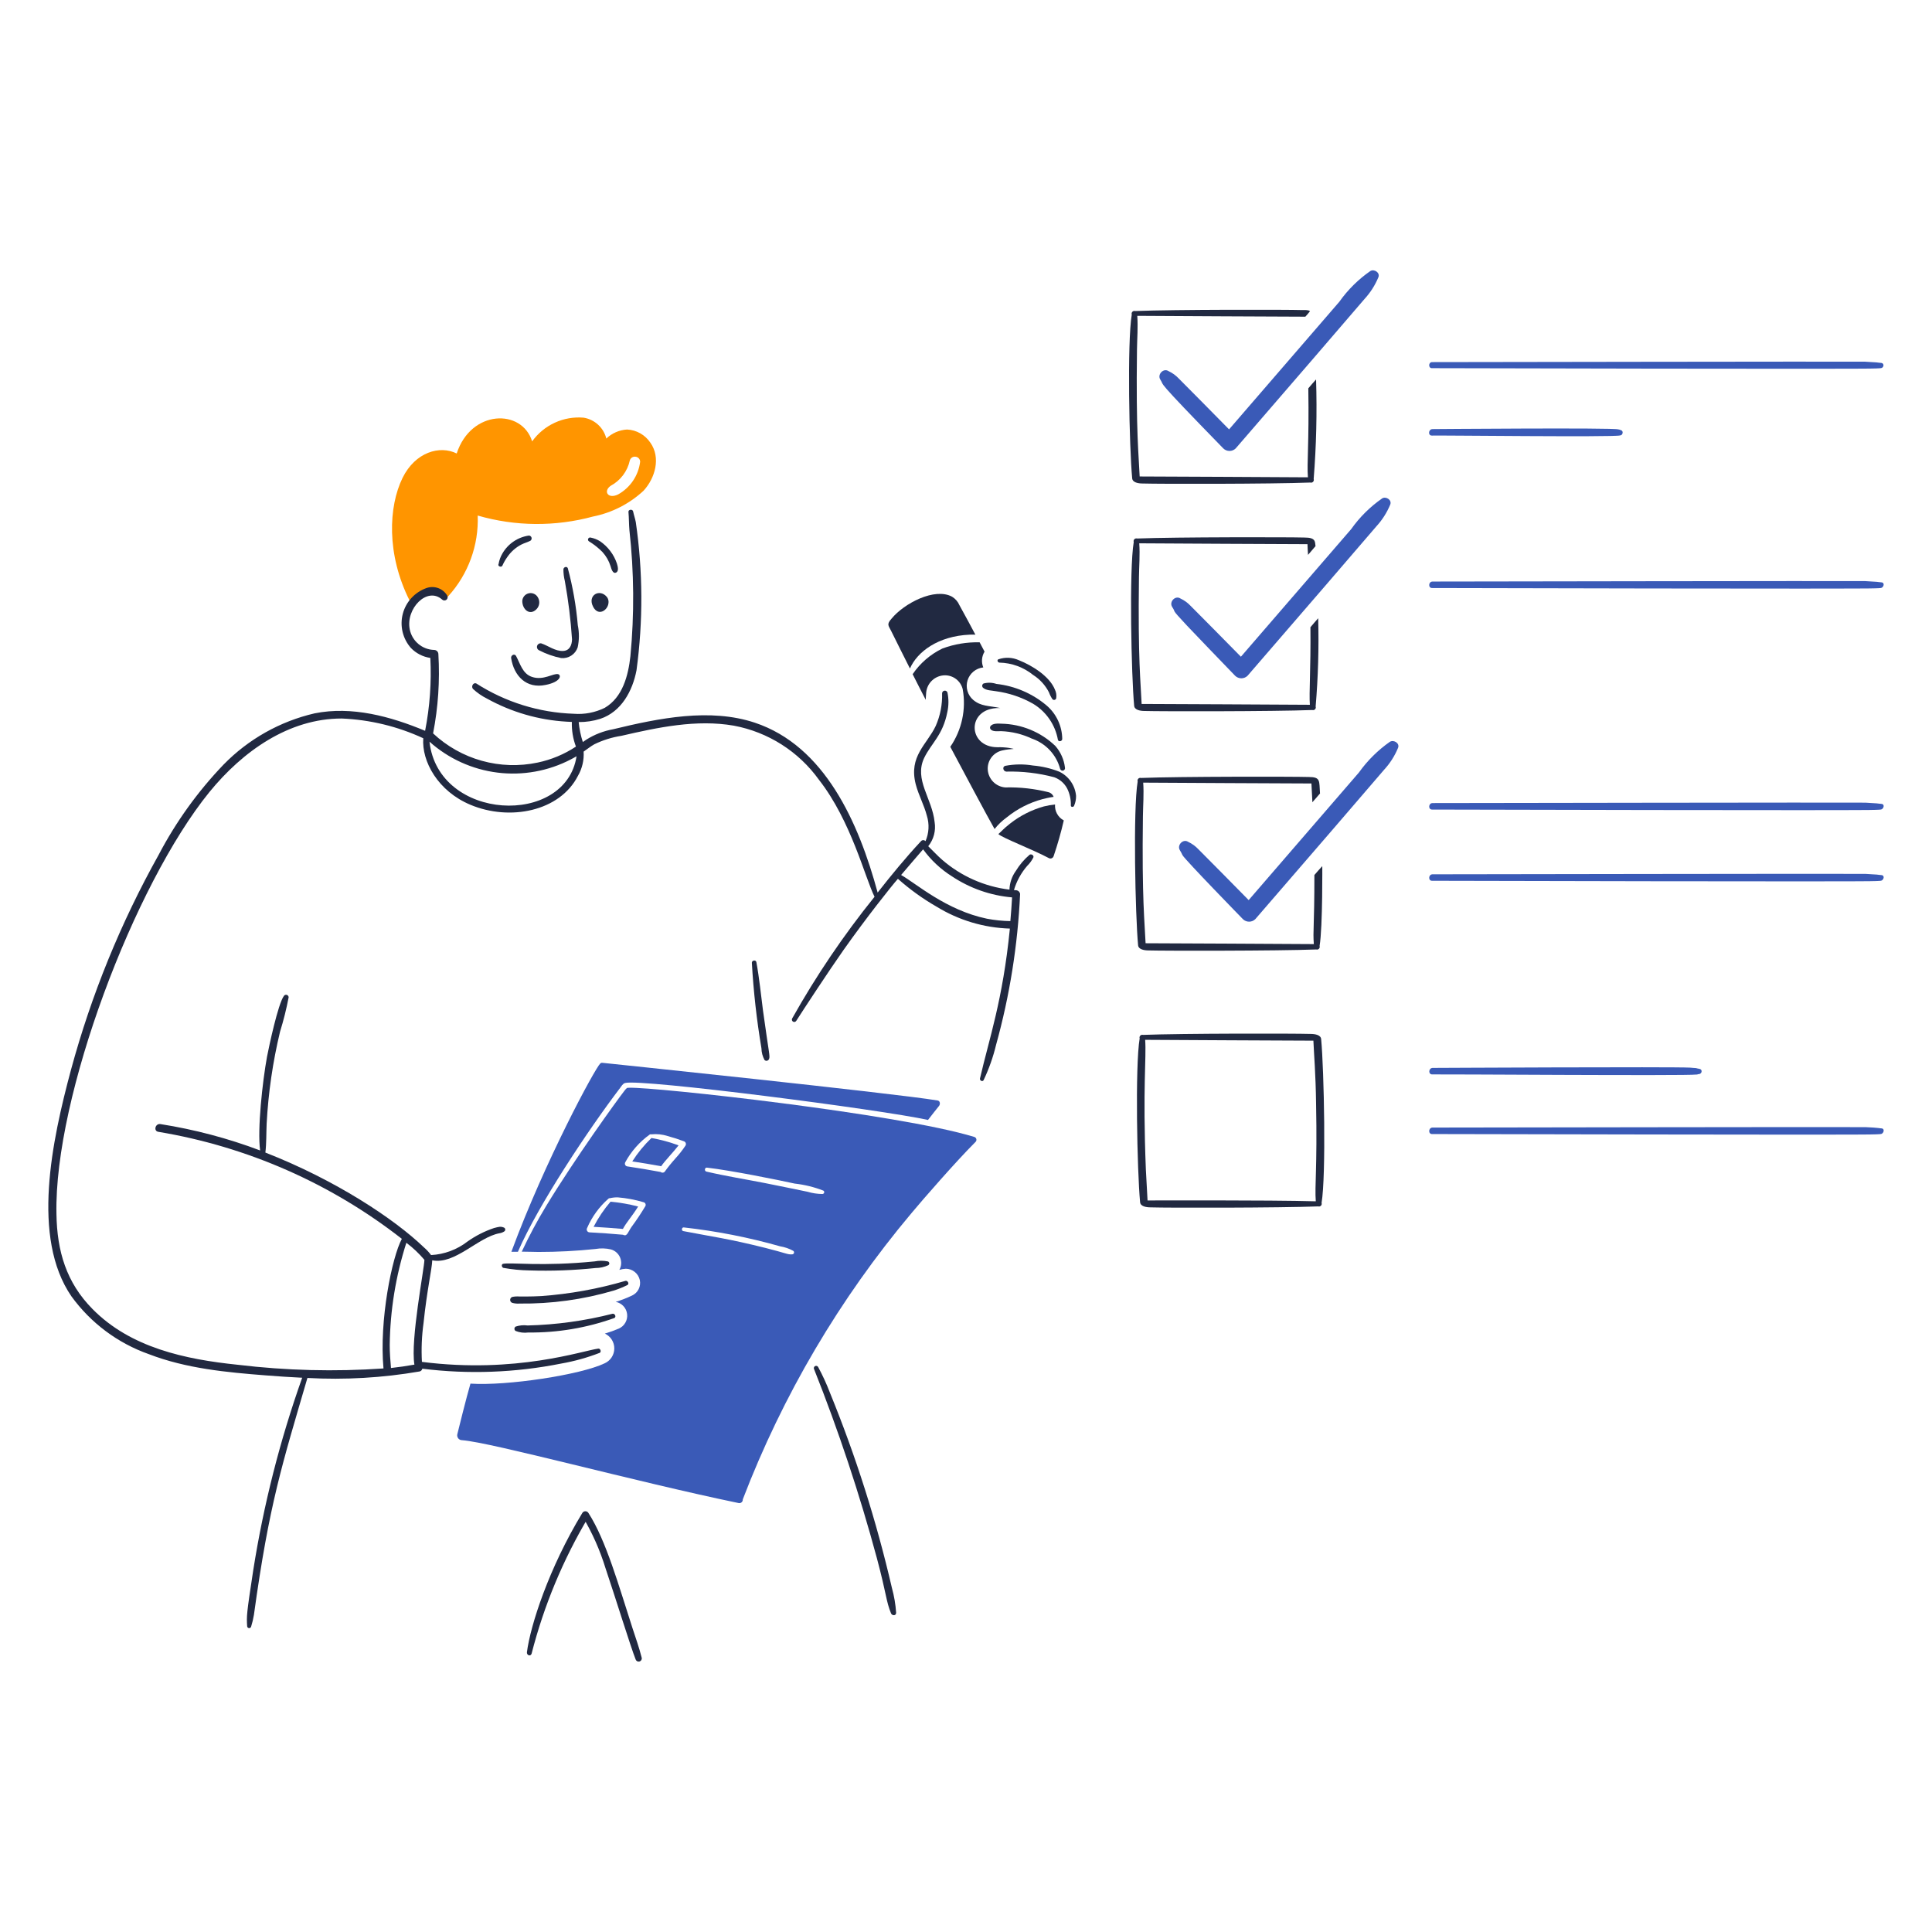 <svg width="308" height="308" viewBox="0 0 308 308" fill="none" xmlns="http://www.w3.org/2000/svg">
<path d="M103.675 70.564C103.263 69.95 102.713 69.441 102.068 69.078C101.424 68.715 100.703 68.508 99.965 68.475C98.727 68.546 97.556 69.056 96.66 69.913C96.448 69.065 95.993 68.298 95.35 67.706C94.706 67.115 93.903 66.725 93.041 66.585C91.463 66.45 89.877 66.727 88.439 67.39C87 68.052 85.758 69.076 84.834 70.363C83.205 65.117 75.097 65.281 72.807 72.295C70.132 70.959 66.214 72.052 64.175 76.185C61.931 80.779 61.594 88.336 65.276 95.699C65.523 96.125 66.085 95.743 65.906 95.317C65.883 95.272 65.86 95.204 65.838 95.163C66.538 94.618 67.398 94.32 68.284 94.316C69.171 94.312 70.034 94.602 70.739 95.14C70.851 95.209 70.983 95.237 71.114 95.221C71.245 95.205 71.366 95.145 71.458 95.05C74.648 91.544 76.335 86.927 76.156 82.19C82.156 83.927 88.519 83.98 94.547 82.344C97.558 81.743 100.344 80.32 102.595 78.232C104.438 76.23 105.389 72.967 103.675 70.564ZM98.548 78.816C96.939 79.62 96.113 78.314 97.358 77.444C98.128 77.03 98.8 76.454 99.327 75.755C99.853 75.057 100.222 74.253 100.408 73.398C100.463 73.204 100.588 73.037 100.758 72.929C100.929 72.821 101.133 72.779 101.332 72.813C101.531 72.834 101.715 72.929 101.848 73.079C101.981 73.229 102.054 73.422 102.051 73.623C101.916 74.703 101.529 75.736 100.92 76.638C100.311 77.54 99.499 78.286 98.548 78.816Z" fill="#FF9500"/>
<path d="M121.637 161.096C121.3 158.534 121.052 155.927 120.581 153.386C120.513 152.982 119.861 153.078 119.861 153.476C120.12 158.05 120.63 162.605 121.389 167.122C121.402 167.775 121.571 168.415 121.883 168.989C121.937 169.041 122.002 169.078 122.074 169.097C122.146 169.116 122.222 169.117 122.294 169.099C122.366 169.081 122.432 169.045 122.487 168.994C122.541 168.943 122.581 168.879 122.604 168.809C122.787 168.381 122.595 168.04 121.637 161.096Z" fill="#212941"/>
<path d="M83.262 95.811C83.262 97.165 84.452 98.195 85.509 97.137C85.756 96.896 85.914 96.578 85.959 96.236C86.004 95.894 85.933 95.546 85.757 95.249C85.619 94.994 85.402 94.79 85.138 94.67C84.874 94.55 84.579 94.519 84.296 94.583C84.013 94.647 83.759 94.801 83.572 95.023C83.385 95.245 83.276 95.522 83.262 95.811Z" fill="#212941"/>
<path d="M94.57 96.755C95.388 98.287 96.857 97.309 96.997 96.193C97.057 95.857 96.985 95.51 96.796 95.226C95.647 93.735 93.572 94.887 94.57 96.755Z" fill="#212941"/>
<path d="M85.958 103.679C87.064 104.251 88.245 104.665 89.466 104.911C90.032 104.964 90.599 104.825 91.075 104.516C91.552 104.207 91.91 103.746 92.092 103.208C92.346 102.046 92.354 100.843 92.114 99.678C91.851 96.602 91.317 93.555 90.518 90.574C90.338 90.213 89.844 90.42 89.82 90.752C89.816 91.381 89.892 92.008 90.045 92.619C90.603 95.697 90.986 98.805 91.192 101.926C91.169 102.85 90.811 103.725 89.776 103.774C88.518 103.842 87.415 102.943 86.269 102.561C86.129 102.541 85.985 102.573 85.867 102.651C85.748 102.728 85.661 102.847 85.623 102.983C85.585 103.12 85.598 103.266 85.66 103.394C85.721 103.522 85.827 103.623 85.958 103.679Z" fill="#212941"/>
<path d="M84.79 107.906C83.308 107.412 82.926 105.793 82.273 104.578C82.026 104.129 81.418 104.466 81.486 104.916C81.929 107.757 83.914 109.844 86.994 109.188C89.332 108.726 89.548 107.686 88.996 107.48C88.223 107.273 86.645 108.545 84.79 107.906Z" fill="#212941"/>
<path d="M80.092 90.168C80.306 89.685 80.569 89.225 80.879 88.796C81.445 87.963 82.21 87.283 83.104 86.819C83.577 86.571 84.071 86.459 84.544 86.212C84.626 86.161 84.689 86.085 84.724 85.995C84.76 85.905 84.765 85.806 84.74 85.713C84.715 85.619 84.66 85.537 84.584 85.477C84.509 85.416 84.416 85.382 84.319 85.379C83.443 85.504 82.608 85.827 81.875 86.323C81.143 86.819 80.533 87.475 80.092 88.242C79.791 88.756 79.586 89.32 79.485 89.907C79.271 90.273 79.942 90.517 80.092 90.168Z" fill="#212941"/>
<path d="M93.894 86.302C94.671 86.776 95.388 87.342 96.03 87.988C96.626 88.64 97.071 89.415 97.335 90.258C97.447 90.618 97.672 91.562 98.234 91.27C98.707 91.023 98.459 90.213 98.346 89.831C97.856 88.386 96.909 87.139 95.648 86.278C95.185 85.996 94.675 85.798 94.142 85.695C94.066 85.678 93.986 85.689 93.916 85.725C93.847 85.762 93.793 85.821 93.763 85.894C93.733 85.966 93.73 86.047 93.754 86.122C93.778 86.196 93.828 86.26 93.894 86.302Z" fill="#212941"/>
<path d="M171.547 126.881C171.474 126.065 171.192 125.281 170.727 124.606C170.262 123.932 169.63 123.389 168.893 123.031C167.548 122.498 166.131 122.164 164.689 122.04C163.229 121.796 161.738 121.811 160.283 122.085C159.744 122.198 159.901 122.963 160.419 123.009C162.996 122.943 165.57 123.246 168.062 123.908C168.952 124.228 169.69 124.87 170.13 125.707C170.541 126.538 170.742 127.456 170.715 128.382C170.67 128.69 171.142 128.719 171.233 128.45C171.448 127.955 171.555 127.42 171.547 126.881Z" fill="#212941"/>
<path d="M164.51 117.753C165.596 118.126 166.574 118.759 167.358 119.598C168.142 120.437 168.707 121.455 169.005 122.564C169.032 122.666 169.098 122.753 169.189 122.807C169.281 122.86 169.389 122.875 169.491 122.848C169.593 122.821 169.681 122.755 169.734 122.664C169.787 122.573 169.802 122.464 169.775 122.362C169.623 121.088 169.09 119.889 168.246 118.922C165.929 116.704 162.864 115.437 159.658 115.371C159.119 115.348 158.219 115.28 157.882 115.797C157.837 115.876 157.82 115.967 157.832 116.056C157.844 116.145 157.886 116.228 157.95 116.292C158.31 116.674 159.097 116.561 159.591 116.561C161.295 116.621 162.968 117.027 164.51 117.753Z" fill="#212941"/>
<path d="M164.668 112.178C165.702 112.793 166.593 113.623 167.279 114.612C167.966 115.601 168.432 116.726 168.647 117.91C168.715 118.315 169.321 118.203 169.343 117.821C169.333 116.797 169.103 115.787 168.669 114.86C168.235 113.933 167.606 113.11 166.825 112.448C164.562 110.544 161.784 109.355 158.845 109.03C158.184 108.806 157.472 108.782 156.798 108.963C156.741 108.995 156.692 109.041 156.655 109.095C156.618 109.15 156.594 109.212 156.586 109.278C156.577 109.343 156.584 109.41 156.605 109.472C156.626 109.534 156.662 109.591 156.709 109.637C157.248 110.11 158.126 110.064 158.8 110.199C160.864 110.479 162.856 111.151 164.668 112.178Z" fill="#212941"/>
<path d="M159.339 105.635C161.29 105.678 163.171 106.366 164.69 107.592C165.771 108.277 166.648 109.24 167.229 110.38C167.367 110.77 167.556 111.14 167.792 111.481C167.835 111.524 167.889 111.555 167.948 111.57C168.007 111.586 168.069 111.586 168.128 111.571C168.187 111.555 168.241 111.525 168.285 111.482C168.329 111.439 168.36 111.385 168.377 111.327C168.457 110.852 168.386 110.365 168.173 109.933C167.337 107.839 164.575 106.1 162.442 105.256C161.414 104.791 160.248 104.736 159.181 105.102C158.889 105.182 159.046 105.632 159.339 105.635Z" fill="#212941"/>
<path d="M160.506 130.298C162.177 128.942 164.116 127.954 166.195 127.398C168.437 126.837 167.926 127.178 167.926 126.925C167.785 126.645 167.544 126.429 167.251 126.319C164.968 125.737 162.615 125.472 160.26 125.532C159.539 125.475 158.862 125.163 158.351 124.652C157.84 124.141 157.528 123.465 157.471 122.744C157.417 122.038 157.619 121.335 158.04 120.765C158.462 120.196 159.074 119.797 159.765 119.641C161.362 119.273 162.322 119.522 160.888 119.236C160.271 119.146 159.647 119.108 159.023 119.124C154.221 119.124 154.047 112.874 159.225 112.874H159.45C157.602 112.479 156.4 112.636 155.138 111.57C154.702 111.194 154.386 110.698 154.228 110.144C154.071 109.591 154.078 109.003 154.25 108.454C154.422 107.904 154.751 107.417 155.196 107.052C155.642 106.688 156.184 106.461 156.756 106.4C156.59 105.994 156.522 105.554 156.557 105.117C156.592 104.679 156.73 104.256 156.959 103.882C156.69 103.388 156.442 102.894 156.173 102.398C154.149 102.345 152.134 102.681 150.237 103.388C148.323 104.31 146.687 105.721 145.494 107.48C146.831 110.153 146.418 109.277 147.584 111.57C147.584 111.293 147.575 111.57 147.652 110.401C147.722 109.655 148.066 108.961 148.619 108.454C149.171 107.947 149.893 107.663 150.642 107.658C151.293 107.656 151.926 107.871 152.439 108.271C152.953 108.67 153.317 109.231 153.474 109.862C154.051 113.068 153.34 116.372 151.496 119.057C153.025 121.934 157.7 130.703 158.555 132.164C159.115 131.454 159.772 130.826 160.506 130.298Z" fill="#212941"/>
<path d="M154.595 101.178C154.888 101.178 155.202 101.155 155.495 101.178C155.134 100.48 153.448 97.356 152.954 96.48C152.712 95.92 152.304 95.449 151.785 95.13C149.013 93.612 144.122 96.199 142.14 98.615C141.267 99.586 141.668 99.721 142.118 100.684C142.477 101.403 144.428 105.338 145.063 106.574C146.227 103.895 149.572 101.394 154.595 101.178Z" fill="#212941"/>
<path d="M168.196 128.251C167.598 128.311 167.005 128.414 166.421 128.559C164.469 129.105 162.643 130.029 161.048 131.279C159.917 132.157 159.613 132.594 159.158 132.965C159.751 133.558 164.682 135.446 167.185 136.787C167.255 136.829 167.333 136.854 167.415 136.861C167.496 136.867 167.577 136.855 167.653 136.826C167.729 136.796 167.797 136.749 167.852 136.689C167.908 136.629 167.948 136.558 167.972 136.479C168.606 134.612 169.146 132.714 169.59 130.792C169.135 130.551 168.761 130.182 168.513 129.73C168.265 129.279 168.155 128.765 168.196 128.251Z" fill="#212941"/>
<path d="M84.745 263.634C86.714 255.95 89.78 248.59 93.849 241.78H92.883C94.431 244.381 95.661 247.159 96.547 250.053C98.01 254.376 100.551 262.593 101.336 264.554C101.378 264.675 101.464 264.776 101.578 264.836C101.691 264.895 101.823 264.91 101.947 264.875C102.07 264.841 102.176 264.76 102.242 264.65C102.308 264.54 102.33 264.409 102.302 264.284C101.899 262.666 101.336 261.113 100.819 259.518C98.663 252.873 96.627 245.562 93.804 241.192C93.753 241.109 93.682 241.041 93.598 240.994C93.513 240.947 93.418 240.922 93.321 240.922C93.224 240.922 93.129 240.947 93.044 240.994C92.959 241.041 92.888 241.109 92.837 241.192C87.513 249.956 84.55 259.127 84.002 263.403C83.958 263.905 84.589 264.11 84.745 263.634Z" fill="#212941"/>
<path d="M129.753 218.2C133.681 228.077 137.036 238.173 139.802 248.438C141.342 254.214 141.257 255.281 142.05 257.205C142.23 257.61 142.882 257.61 142.86 257.092C142.77 255.754 142.544 254.429 142.186 253.136C139.735 242.524 136.434 232.127 132.316 222.045C131.778 220.633 131.147 219.258 130.428 217.93C130.384 217.853 130.314 217.794 130.23 217.765C130.147 217.735 130.055 217.737 129.973 217.77C129.89 217.803 129.823 217.865 129.782 217.944C129.742 218.023 129.732 218.114 129.753 218.2Z" fill="#212941"/>
<path d="M210.619 165.661C210.568 164.996 209.665 164.829 208.932 164.829C206.304 164.745 188.495 164.74 182.224 164.983C182.147 164.96 182.065 164.959 181.987 164.979C181.909 165 181.838 165.041 181.783 165.099C181.727 165.158 181.688 165.23 181.671 165.309C181.654 165.387 181.659 165.469 181.685 165.545C180.941 169.948 181.285 186.687 181.753 191.647C181.804 192.318 182.711 192.478 183.438 192.478C186.24 192.568 203.998 192.562 210.146 192.324C210.223 192.348 210.305 192.349 210.383 192.329C210.461 192.309 210.532 192.267 210.588 192.209C210.643 192.152 210.682 192.079 210.7 192.001C210.717 191.922 210.713 191.84 210.686 191.764C211.423 187.407 211.081 170.578 210.619 165.661ZM182.943 191.379C182.877 189.739 182.742 188.097 182.674 186.451C182.149 173.299 182.78 168.639 182.561 165.769C183.348 165.79 209.382 165.903 209.382 165.903C209.468 168.009 209.745 171.12 209.809 175.913C210.013 186.305 209.571 188.975 209.764 191.514C202.381 191.302 182.789 191.379 182.943 191.379Z" fill="#212941"/>
<path d="M228.334 58.694C228.394 58.694 297.611 58.87 299.038 58.739C299.55 58.739 299.642 58.694 299.808 58.694C300.301 58.694 300.461 57.975 299.962 57.862C299.776 57.862 299.711 57.818 299.513 57.818C299.44 57.818 299.152 57.773 299.152 57.773C299.089 57.773 297.826 57.681 297.331 57.661C295.51 57.616 228.291 57.728 228.291 57.728C227.683 57.75 227.683 58.762 228.334 58.694Z" fill="#3A5AB7"/>
<path d="M300.004 92.844C299.818 92.844 299.753 92.799 299.554 92.799C299.483 92.799 299.194 92.754 299.194 92.754C299.131 92.754 297.869 92.662 297.374 92.642C295.552 92.597 228.332 92.71 228.332 92.71C227.681 92.776 227.681 93.788 228.332 93.743C228.395 93.743 297.608 93.918 299.037 93.788C299.548 93.788 299.64 93.743 299.807 93.743C300.23 93.743 300.555 92.97 300.004 92.844Z" fill="#3A5AB7"/>
<path d="M300.004 128.162C299.818 128.162 299.753 128.117 299.554 128.117C299.483 128.117 299.194 128.073 299.194 128.073C299.131 128.073 297.869 127.979 297.374 127.96C295.552 127.914 228.332 128.026 228.332 128.026C227.681 128.094 227.681 129.104 228.332 129.061C228.395 129.061 297.608 129.237 299.037 129.106C299.548 129.106 299.64 129.061 299.807 129.061C300.23 129.061 300.555 128.282 300.004 128.162Z" fill="#3A5AB7"/>
<path d="M269.43 170.202C266.658 170.048 228.173 170.247 228.357 170.247C227.705 170.315 227.682 171.325 228.357 171.282C228.774 171.234 269.054 171.525 270.399 171.303H270.488C270.527 171.305 270.565 171.298 270.6 171.282C270.613 171.283 270.625 171.282 270.637 171.278C270.649 171.274 270.659 171.268 270.668 171.259C270.713 171.259 270.757 171.236 270.802 171.236C271.324 171.236 271.466 170.515 270.956 170.404C270.924 170.404 270.679 170.336 270.619 170.336C270.607 170.338 270.594 170.337 270.583 170.333C270.571 170.329 270.56 170.323 270.551 170.315C270.506 170.315 270.483 170.315 270.46 170.292C270.415 170.291 270.37 170.283 270.326 170.27C270.081 170.27 269.746 170.219 269.43 170.202Z" fill="#3A5AB7"/>
<path d="M270.886 171.259C270.873 171.257 270.861 171.259 270.849 171.263C270.837 171.267 270.827 171.273 270.818 171.282C270.799 171.259 270.958 171.236 270.886 171.259Z" fill="#3A5AB7"/>
<path d="M300.004 139.515C299.818 139.515 299.753 139.47 299.554 139.47C299.483 139.47 299.194 139.425 299.194 139.425C299.131 139.425 297.869 139.333 297.374 139.313C295.552 139.268 228.332 139.381 228.332 139.381C227.681 139.447 227.681 140.459 228.332 140.414C228.395 140.414 297.608 140.59 299.037 140.459C299.548 140.459 299.64 140.414 299.807 140.414C300.23 140.414 300.555 139.641 300.004 139.515Z" fill="#3A5AB7"/>
<path d="M300.004 179.892C299.762 179.892 299.468 179.773 297.374 179.689C295.552 179.644 228.332 179.757 228.332 179.757C227.681 179.824 227.681 180.835 228.332 180.791C228.569 180.767 297.443 180.981 299.037 180.836C299.548 180.836 299.64 180.791 299.807 180.791C300.25 180.796 300.548 179.991 300.004 179.892Z" fill="#3A5AB7"/>
<path d="M258.369 68.564C258.248 68.507 258.119 68.469 257.986 68.451H257.964C257.388 68.163 228.156 68.407 228.312 68.407C227.682 68.496 227.637 69.485 228.312 69.44C229.032 69.385 257.367 69.714 258.257 69.419C258.302 69.419 258.323 69.395 258.369 69.395C258.43 69.385 258.484 69.354 258.523 69.306H258.545C258.751 69.058 258.751 68.653 258.369 68.564ZM257.986 68.475C258.077 68.475 258.278 68.541 258.032 68.475H257.986Z" fill="#3A5AB7"/>
<path d="M195.017 71.487C195.28 71.746 195.635 71.891 196.005 71.891C196.375 71.891 196.73 71.746 196.994 71.487C203.02 64.54 216.687 48.667 217.519 47.678C218.461 46.657 219.215 45.477 219.746 44.193C220.037 43.453 219.071 42.844 218.465 43.205C216.543 44.537 214.869 46.196 213.518 48.105C212.035 49.837 197.31 66.855 195.937 68.451C194.567 67.035 188.361 60.785 187.913 60.336C187.452 59.847 186.903 59.45 186.294 59.167C185.484 58.626 184.472 59.684 184.966 60.493C185.781 61.714 183.602 59.777 195.017 71.487Z" fill="#3A5AB7"/>
<path d="M189.216 99.723C190.054 100.617 195.174 105.951 196.905 107.731C197.169 107.99 197.525 108.135 197.895 108.135C198.265 108.135 198.62 107.99 198.884 107.731C204.909 100.784 218.578 84.913 219.409 83.924C220.35 82.902 221.103 81.722 221.635 80.439C221.927 79.697 220.96 79.09 220.353 79.45C218.431 80.783 216.757 82.441 215.407 84.35C213.924 86.081 199.198 103.1 197.826 104.695C196.456 103.28 190.251 97.029 189.801 96.58C189.341 96.091 188.792 95.694 188.183 95.411C187.373 94.872 186.361 95.928 186.855 96.738C187.61 97.864 186.458 96.777 189.216 99.723Z" fill="#3A5AB7"/>
<path d="M221.59 118.247C219.673 119.586 218 121.244 216.643 123.149C215.16 124.88 200.435 141.899 199.063 143.494C197.692 142.077 191.488 135.828 191.038 135.378C190.578 134.889 190.029 134.493 189.421 134.209C188.611 133.67 187.599 134.727 188.093 135.535C188.253 135.796 188.396 136.067 188.522 136.345C189.048 137.202 197.993 146.374 198.143 146.529C198.407 146.789 198.762 146.935 199.132 146.935C199.502 146.935 199.857 146.789 200.121 146.529C206.147 139.583 219.816 123.711 220.647 122.721C221.589 121.7 222.342 120.52 222.873 119.236C223.185 118.495 222.223 117.892 221.59 118.247Z" fill="#3A5AB7"/>
<path d="M208.573 61.908C208.709 70.786 208.33 73.78 208.507 76.093C207.72 76.071 181.686 75.959 181.686 75.959C181.551 72.656 181.084 69.02 181.258 55.725C181.281 53.949 181.438 52.129 181.304 50.352C182.091 50.375 208.1 50.487 208.1 50.487C208.37 50.195 208.618 49.903 208.843 49.611C208.612 49.38 207.9 49.431 207.672 49.431C205.034 49.345 187.263 49.342 180.966 49.585C180.888 49.562 180.806 49.561 180.729 49.581C180.651 49.602 180.58 49.643 180.524 49.701C180.468 49.76 180.43 49.832 180.412 49.91C180.395 49.989 180.399 50.071 180.425 50.147C179.68 54.556 180.028 71.3 180.493 76.249C180.545 76.92 181.451 77.08 182.179 77.08C184.819 77.165 202.59 77.169 208.887 76.926C208.964 76.95 209.046 76.951 209.124 76.931C209.202 76.911 209.273 76.87 209.329 76.811C209.385 76.753 209.424 76.681 209.441 76.602C209.458 76.523 209.453 76.442 209.426 76.366C209.846 71.086 209.973 65.787 209.808 60.493C209.383 60.943 208.98 61.437 208.573 61.908Z" fill="#212941"/>
<path d="M208.909 99.992C208.976 106.756 208.671 110.387 208.82 112.357C208.033 112.335 182 112.223 182 112.223C181.864 108.933 181.397 105.284 181.573 91.989C181.595 90.213 181.753 88.393 181.618 86.616C182.405 86.639 208.438 86.751 208.438 86.751C208.46 87.313 208.483 87.897 208.528 88.459C208.933 87.988 209.338 87.515 209.72 87.066C209.63 86.352 209.758 85.695 207.989 85.695C205.668 85.619 187.525 85.607 181.28 85.849C181.203 85.826 181.121 85.824 181.043 85.845C180.965 85.865 180.895 85.907 180.839 85.965C180.783 86.023 180.745 86.096 180.727 86.174C180.71 86.253 180.715 86.335 180.741 86.411C179.991 90.843 180.364 107.792 180.808 112.512C180.86 113.176 181.759 113.344 182.494 113.344C184.815 113.418 202.957 113.432 209.202 113.19C209.279 113.214 209.361 113.215 209.439 113.195C209.517 113.175 209.588 113.133 209.644 113.075C209.7 113.017 209.738 112.945 209.756 112.866C209.773 112.787 209.768 112.706 209.741 112.629C210.136 107.951 210.272 103.254 210.146 98.56C209.749 99.022 209.315 99.498 208.909 99.992Z" fill="#212941"/>
<path d="M209.54 139.493C209.54 147.976 209.282 148.271 209.451 150.509C208.664 150.486 182.63 150.373 182.63 150.373C182.495 147.07 182.028 143.443 182.204 130.141C182.225 128.364 182.382 126.543 182.248 124.768C183.035 124.789 209.069 124.902 209.069 124.902C209.114 125.892 209.181 126.881 209.223 127.892C209.65 127.42 210.055 126.948 210.437 126.499C210.283 124.497 210.591 123.868 208.616 123.868C206.289 123.793 188.102 123.782 181.908 124.022C181.831 123.999 181.749 123.998 181.671 124.019C181.593 124.039 181.522 124.081 181.467 124.139C181.411 124.197 181.372 124.269 181.355 124.348C181.337 124.426 181.342 124.508 181.367 124.585C180.616 129.035 180.995 145.99 181.435 150.684C181.488 151.357 182.393 151.518 183.122 151.518C185.458 151.593 203.625 151.602 209.83 151.364C209.907 151.387 209.989 151.388 210.067 151.368C210.145 151.347 210.215 151.306 210.271 151.247C210.327 151.189 210.366 151.117 210.383 151.038C210.4 150.959 210.395 150.878 210.369 150.801C210.885 147.751 210.797 137.427 210.797 138.078C210.366 138.526 209.967 139.02 209.54 139.493Z" fill="#212941"/>
<path d="M99.717 204.193C95.328 205.481 90.814 206.295 86.251 206.622C84.711 206.714 82.679 206.69 82.834 206.69C82.443 206.656 82.05 206.679 81.665 206.757C81.567 206.791 81.481 206.855 81.421 206.939C81.361 207.024 81.328 207.125 81.328 207.229C81.328 207.333 81.361 207.435 81.421 207.519C81.481 207.604 81.567 207.668 81.665 207.701C82.046 207.806 82.441 207.844 82.834 207.814C87.907 207.874 92.962 207.177 97.829 205.746C98.578 205.51 99.307 205.216 100.01 204.868C100.37 204.689 100.076 204.119 99.717 204.193Z" fill="#212941"/>
<path d="M97.648 209.44C93.221 210.569 88.681 211.195 84.114 211.307C83.472 211.219 82.818 211.28 82.203 211.485C82.144 211.522 82.095 211.574 82.061 211.635C82.028 211.696 82.01 211.764 82.01 211.834C82.01 211.904 82.028 211.972 82.061 212.033C82.095 212.094 82.144 212.146 82.203 212.183C82.839 212.434 83.528 212.519 84.205 212.429C88.884 212.478 93.535 211.696 97.941 210.119C98.301 209.927 98.008 209.363 97.648 209.44Z" fill="#212941"/>
<path d="M164.149 136.256C163.28 136.993 162.536 137.865 161.947 138.84C161.317 139.711 160.962 140.751 160.928 141.825C156.952 141.343 153.212 139.684 150.188 137.06C149.402 136.376 148.725 135.62 147.979 134.904C148.41 134.37 148.723 133.751 148.899 133.088C149.074 132.424 149.108 131.731 148.997 131.054C148.603 127.261 145.686 124.293 147.334 120.824C148.481 118.46 150.298 117.223 151.019 113.541C151.252 112.506 151.26 111.432 151.042 110.393C151.008 110.297 150.941 110.216 150.852 110.163C150.764 110.111 150.661 110.091 150.56 110.107C150.458 110.123 150.366 110.174 150.298 110.25C150.23 110.327 150.191 110.425 150.188 110.527C150.242 112.312 149.897 114.087 149.177 115.722C147.776 118.699 144.835 120.542 145.985 125.028C146.435 126.759 147.311 128.31 147.761 130.041C148.178 131.375 148.102 132.816 147.545 134.099C147.5 134.046 147.443 134.004 147.38 133.976C147.316 133.947 147.247 133.933 147.178 133.934C147.108 133.935 147.04 133.952 146.978 133.982C146.915 134.013 146.86 134.057 146.817 134.111C144.389 136.718 142.118 139.482 139.914 142.293C136.888 131.113 131.472 118.908 120.312 115.204C113.197 112.85 105.124 114.47 97.74 116.259C96.231 116.53 94.789 117.088 93.491 117.902L92.915 118.295C92.578 117.262 92.357 116.195 92.254 115.113C93.421 115.122 94.581 114.948 95.693 114.596C99.066 113.473 100.841 110.144 101.471 106.864C102.534 99.021 102.497 91.068 101.359 83.236C101.246 82.65 101.051 82.11 100.932 81.526C100.841 81.123 100.145 81.218 100.19 81.615C100.279 82.582 100.256 83.55 100.344 84.541C101.086 91.21 101.137 97.938 100.498 104.617C100.161 107.674 99.266 111.18 96.405 112.844C94.877 113.595 93.174 113.922 91.477 113.789C85.951 113.609 80.577 111.938 75.923 108.955C75.407 108.753 75.076 109.489 75.407 109.831C76.078 110.453 76.834 110.975 77.654 111.382C81.545 113.535 85.871 114.788 90.311 115.047C90.603 115.07 90.873 115.07 91.165 115.092C91.123 116.432 91.344 117.767 91.815 119.022C89.964 120.246 87.898 121.109 85.726 121.566C82.777 122.192 79.719 122.097 76.815 121.287C73.91 120.478 71.244 118.978 69.043 116.917C69.853 112.76 70.136 108.517 69.886 104.289C69.885 104.11 69.814 103.938 69.687 103.812C69.56 103.685 69.389 103.614 69.21 103.613C68.286 103.588 67.398 103.25 66.691 102.654C65.984 102.058 65.501 101.239 65.321 100.333C64.653 97.032 68.093 93.452 70.491 95.588C70.582 95.672 70.699 95.721 70.822 95.726C70.945 95.732 71.067 95.693 71.164 95.618C71.262 95.542 71.329 95.434 71.355 95.313C71.38 95.192 71.362 95.066 71.303 94.958C70.978 94.404 70.47 93.98 69.867 93.759C69.264 93.537 68.603 93.532 67.996 93.744C67.078 94.068 66.252 94.612 65.593 95.329C64.933 96.046 64.459 96.913 64.213 97.856C63.967 98.798 63.956 99.787 64.18 100.735C64.405 101.682 64.858 102.561 65.501 103.292C66.329 104.155 67.421 104.716 68.605 104.888C68.802 108.78 68.522 112.682 67.771 116.506C62.269 114.211 56.098 112.525 50.146 113.724C44.632 115.004 39.6 117.836 35.645 121.886C31.529 126.177 28.041 131.029 25.283 136.296C19.248 147.095 14.559 158.594 11.321 170.533C8.27 181.883 4.964 197.303 11.387 206.662C14.471 210.916 18.776 214.132 23.73 215.88C29.689 218.173 36.118 218.78 42.435 219.268C44.373 219.422 46.285 219.549 48.175 219.639C44.628 229.616 42.014 239.9 40.367 250.359C39.289 257.403 39.306 257.64 39.4 259.241C39.401 259.317 39.429 259.391 39.48 259.449C39.531 259.507 39.6 259.544 39.677 259.555C39.753 259.566 39.83 259.549 39.895 259.508C39.96 259.467 40.008 259.403 40.03 259.33C40.224 258.712 40.374 258.081 40.48 257.442C42.936 239.635 44.986 233.475 49.008 219.675C54.99 220.004 60.991 219.657 66.895 218.638C67.002 218.614 67.099 218.56 67.175 218.482C67.251 218.404 67.303 218.305 67.325 218.198C74.702 219.113 82.178 218.837 89.467 217.379C91.564 217.012 93.619 216.44 95.604 215.671C95.895 215.537 95.739 214.952 95.379 214.996C92.943 215.304 82.309 219.031 67.263 217.111C67.15 215.038 67.237 212.96 67.523 210.905C68.072 205.627 68.859 202.325 68.909 200.919C72.522 201.651 76.231 197.223 79.62 196.607C79.895 196.568 80.158 196.468 80.39 196.315C80.446 196.278 80.49 196.226 80.518 196.165C80.545 196.104 80.555 196.037 80.545 195.971C80.536 195.905 80.508 195.843 80.464 195.792C80.42 195.741 80.363 195.704 80.299 195.685C79.78 195.485 79.529 195.58 78.75 195.776C77.252 196.281 75.836 197 74.544 197.912C72.871 199.214 70.839 199.972 68.722 200.083C68.387 199.631 68.002 199.218 67.576 198.851C62.825 194.285 53.456 188.099 42.307 183.742C42.486 182.237 42.441 180.685 42.508 179.157C42.772 174.209 43.487 169.295 44.644 164.477C45.204 162.675 45.662 160.844 46.016 158.991C46.014 158.901 45.983 158.814 45.927 158.744C45.871 158.673 45.794 158.622 45.707 158.599C45.62 158.577 45.528 158.582 45.445 158.616C45.362 158.65 45.292 158.711 45.246 158.788C44.313 160.094 42.89 166.788 42.569 168.456C41.841 172.431 41.009 180.098 41.47 183.406C36.329 181.465 31.002 180.057 25.574 179.202C24.765 179.067 24.428 180.303 25.238 180.434C39.402 182.789 52.749 188.655 64.061 197.497C62.502 200.377 60.43 210.486 61.136 218.158C53.393 218.694 45.618 218.498 37.912 217.573C29.507 216.709 20.803 214.847 14.734 208.67C10.584 204.467 9.091 199.476 9 193.541C8.603 174.833 21.414 141.006 33.376 126.28C38.713 119.737 46.06 114.545 54.463 114.545C58.966 114.729 63.389 115.798 67.479 117.693C67.203 121.354 69.789 126.126 75.011 128.305C81.266 130.923 89.24 129.369 92.142 123.673C92.814 122.506 93.127 121.167 93.041 119.823C93.603 119.441 94.142 118.991 94.749 118.654C96.111 117.991 97.564 117.536 99.061 117.305C104.875 115.962 111.035 114.65 116.984 115.685C122.453 116.706 127.317 119.799 130.562 124.318C135.699 130.883 137.88 139.88 139.42 142.964C134.51 149.05 130.119 155.537 126.291 162.356C126.241 162.442 126.226 162.545 126.252 162.642C126.277 162.739 126.34 162.822 126.426 162.873C126.513 162.923 126.615 162.938 126.712 162.912C126.809 162.887 126.892 162.824 126.943 162.738C127.996 161.079 132.191 154.69 134.489 151.43C138.082 146.339 142.121 141.253 143.144 140.1C145.046 141.792 147.118 143.283 149.327 144.551C152.846 146.709 156.868 147.911 160.995 148.036C159.862 159.49 157.667 165.655 156.229 171.933C156.161 172.269 156.656 172.519 156.813 172.181C157.664 170.388 158.328 168.512 158.792 166.582C160.97 158.725 162.256 150.648 162.625 142.504C162.6 142.347 162.522 142.203 162.403 142.096C162.285 141.99 162.134 141.928 161.975 141.92C161.864 141.92 161.755 141.905 161.645 141.897C162.063 140.478 162.781 139.165 163.749 138.047C164.149 137.654 164.484 137.198 164.739 136.698C164.868 136.367 164.419 136.098 164.149 136.256ZM64.781 198.124C65.84 198.919 66.805 199.832 67.659 200.844C67.659 202.113 65.407 213.615 66.064 217.548C64.832 217.773 63.567 217.952 62.331 218.087C62.218 216.829 62.13 215.637 62.13 214.423C62.198 208.889 63.092 203.395 64.781 198.124ZM68.477 118.247C71.503 120.95 75.281 122.666 79.307 123.168C83.334 123.67 87.417 122.934 91.015 121.058C91.323 120.904 91.631 120.721 91.914 120.564C90.183 131.833 69.884 130.946 68.469 118.247H68.477ZM161.078 146.844C159.826 146.822 158.577 146.695 157.345 146.462C150.797 145.105 146.033 140.821 143.653 139.492C144.801 138.121 145.993 136.774 147.161 135.401C148.409 137.12 149.973 138.583 151.771 139.713C154.632 141.615 157.924 142.766 161.346 143.063C161.275 144.325 161.183 145.585 161.071 146.844H161.078Z" fill="#212941"/>
<path d="M80.249 202.125C81.615 202.374 82.998 202.509 84.386 202.53C87.913 202.646 91.444 202.518 94.954 202.148C95.652 202.149 96.343 201.996 96.975 201.698C97.031 201.665 97.076 201.615 97.104 201.556C97.132 201.496 97.142 201.43 97.132 201.365C97.123 201.301 97.094 201.24 97.051 201.191C97.007 201.143 96.95 201.108 96.886 201.092C96.196 200.956 95.485 200.956 94.795 201.092C86.433 201.928 81.495 201.227 80.228 201.474C79.891 201.518 79.959 202.033 80.249 202.125Z" fill="#212941"/>
<path d="M103.855 181.42C102.692 182.538 101.665 183.792 100.797 185.153C102.348 185.378 103.877 185.647 105.406 185.923C105.962 185.088 107.434 183.577 108.178 182.596C106.776 182.073 105.329 181.68 103.855 181.42Z" fill="#3A5AB7"/>
<path d="M97.329 191.576C96.278 192.802 95.372 194.145 94.631 195.58C96.183 195.671 97.755 195.783 99.308 195.917C99.785 194.963 100.794 193.872 101.735 192.343C100.29 191.965 98.816 191.708 97.329 191.576Z" fill="#3A5AB7"/>
<path d="M82.565 199.562C85.799 192.072 93.898 179.955 98.841 173.461C99.066 173.17 99.291 172.742 99.651 172.653C102.192 171.947 140.634 176.918 147.941 178.543C148.363 177.978 149.663 176.361 149.694 176.316C149.918 176.047 149.897 175.508 149.469 175.44C142.523 174.271 96.031 169.434 96.031 169.434C95.97 169.424 95.907 169.43 95.849 169.449C95.79 169.468 95.737 169.501 95.693 169.545C94.84 170.355 86.882 185.057 81.525 199.558L82.565 199.562Z" fill="#3A5AB7"/>
<path d="M155.291 181.241C143.208 177.545 104.303 173.262 100.313 173.412C99.934 173.426 99.962 173.364 99.531 173.912C98.39 175.361 91.677 184.666 87.069 192.257C85.642 194.612 84.344 197.044 83.179 199.539C84.103 199.539 85.257 199.586 85.833 199.586C88.874 199.589 91.913 199.431 94.937 199.113C95.75 198.971 96.583 198.994 97.387 199.181C97.715 199.272 98.017 199.437 98.272 199.662C98.526 199.888 98.726 200.168 98.856 200.482C98.986 200.796 99.042 201.136 99.022 201.475C99.001 201.815 98.903 202.145 98.736 202.441C99.073 202.341 99.42 202.28 99.771 202.261C100.29 202.267 100.792 202.448 101.196 202.774C101.6 203.1 101.882 203.553 101.996 204.059C102.103 204.55 102.039 205.063 101.815 205.512C101.591 205.962 101.22 206.322 100.764 206.533C99.921 206.933 99.05 207.272 98.157 207.544C98.626 207.632 99.055 207.867 99.382 208.215C99.709 208.563 99.916 209.006 99.973 209.48C100.031 209.953 99.936 210.433 99.702 210.849C99.468 211.265 99.108 211.596 98.673 211.793C97.94 212.106 97.189 212.376 96.425 212.602C96.879 212.812 97.263 213.149 97.531 213.572C97.798 213.996 97.938 214.487 97.933 214.988C97.928 215.488 97.779 215.977 97.504 216.395C97.228 216.813 96.838 217.143 96.38 217.345C92.556 219.177 80.834 220.965 75 220.579C74.432 222.473 72.998 228.245 72.91 228.627C72.88 228.741 72.877 228.86 72.9 228.975C72.923 229.09 72.972 229.199 73.043 229.292C73.115 229.386 73.207 229.461 73.312 229.514C73.418 229.566 73.534 229.594 73.651 229.594C78.441 229.962 101.099 236.168 117.76 239.619C117.843 239.637 117.929 239.634 118.012 239.612C118.094 239.59 118.17 239.549 118.233 239.492C118.297 239.435 118.346 239.364 118.377 239.285C118.408 239.206 118.421 239.121 118.413 239.036C124.773 222.444 133.856 207.028 145.287 193.424C147.154 191.182 152.414 185.15 155.494 182.071C155.562 182.014 155.613 181.939 155.64 181.854C155.668 181.77 155.671 181.679 155.65 181.593C155.629 181.507 155.584 181.428 155.521 181.366C155.457 181.304 155.378 181.261 155.291 181.241ZM102.873 192.301C102.194 193.439 101.459 194.542 100.67 195.606C100.113 196.416 99.987 197.117 99.411 196.888C99.388 196.864 99.343 196.864 99.321 196.843C97.544 196.689 95.747 196.55 93.97 196.461C93.893 196.456 93.819 196.432 93.753 196.392C93.688 196.351 93.634 196.294 93.596 196.227C93.558 196.16 93.537 196.085 93.536 196.008C93.534 195.931 93.552 195.855 93.588 195.786C94.362 193.985 95.53 192.379 97.005 191.088C97.033 191.057 97.069 191.035 97.108 191.023C97.148 191.011 97.19 191.01 97.23 191.02C97.642 190.919 98.066 190.874 98.49 190.885C99.876 190.998 101.247 191.257 102.58 191.655C102.649 191.667 102.713 191.696 102.769 191.739C102.824 191.782 102.867 191.838 102.896 191.901C102.925 191.965 102.938 192.034 102.934 192.104C102.93 192.174 102.909 192.242 102.873 192.301ZM107.639 184.725C107.038 185.389 106.475 186.088 105.953 186.816C105.873 186.893 105.768 186.939 105.657 186.947C105.547 186.956 105.436 186.925 105.346 186.861L105.323 186.837C103.526 186.5 101.748 186.209 99.95 185.938C99.884 185.92 99.823 185.888 99.772 185.843C99.721 185.798 99.681 185.742 99.655 185.679C99.629 185.616 99.618 185.548 99.622 185.48C99.626 185.412 99.646 185.346 99.68 185.287C100.634 183.535 101.971 182.021 103.592 180.858C103.63 180.838 103.671 180.825 103.714 180.822C103.756 180.818 103.799 180.823 103.84 180.836C104.711 180.747 105.591 180.838 106.425 181.106C107.301 181.339 108.164 181.617 109.011 181.937C109.08 181.958 109.144 181.994 109.197 182.043C109.251 182.092 109.292 182.152 109.318 182.22C109.344 182.287 109.354 182.36 109.348 182.432C109.341 182.504 109.318 182.573 109.281 182.635C108.788 183.375 108.237 184.074 107.631 184.725H107.639ZM126.299 199.971C125.515 200.02 125.404 199.792 121.987 198.936C115.958 197.43 113.696 197.186 108.925 196.261C108.588 196.193 108.678 195.631 109.016 195.677C114.208 196.256 119.343 197.263 124.37 198.689C125.102 198.809 125.81 199.052 126.461 199.408C126.514 199.446 126.553 199.499 126.574 199.56C126.595 199.621 126.596 199.687 126.577 199.749C126.559 199.811 126.521 199.865 126.47 199.904C126.418 199.944 126.356 199.966 126.291 199.968L126.299 199.971ZM131.11 190.349C130.303 190.34 129.5 190.219 128.726 189.988C127.956 189.834 123.421 188.887 121.892 188.595C118.79 187.988 115.687 187.494 112.607 186.774C112.248 186.683 112.338 186.1 112.698 186.144C116.505 186.579 124.131 188.122 126.681 188.685C128.252 188.859 129.794 189.237 131.267 189.81C131.32 189.844 131.36 189.895 131.381 189.954C131.403 190.014 131.404 190.079 131.386 190.139C131.367 190.199 131.329 190.252 131.278 190.289C131.227 190.326 131.165 190.345 131.102 190.344L131.11 190.349Z" fill="#3A5AB7"/>
</svg>
